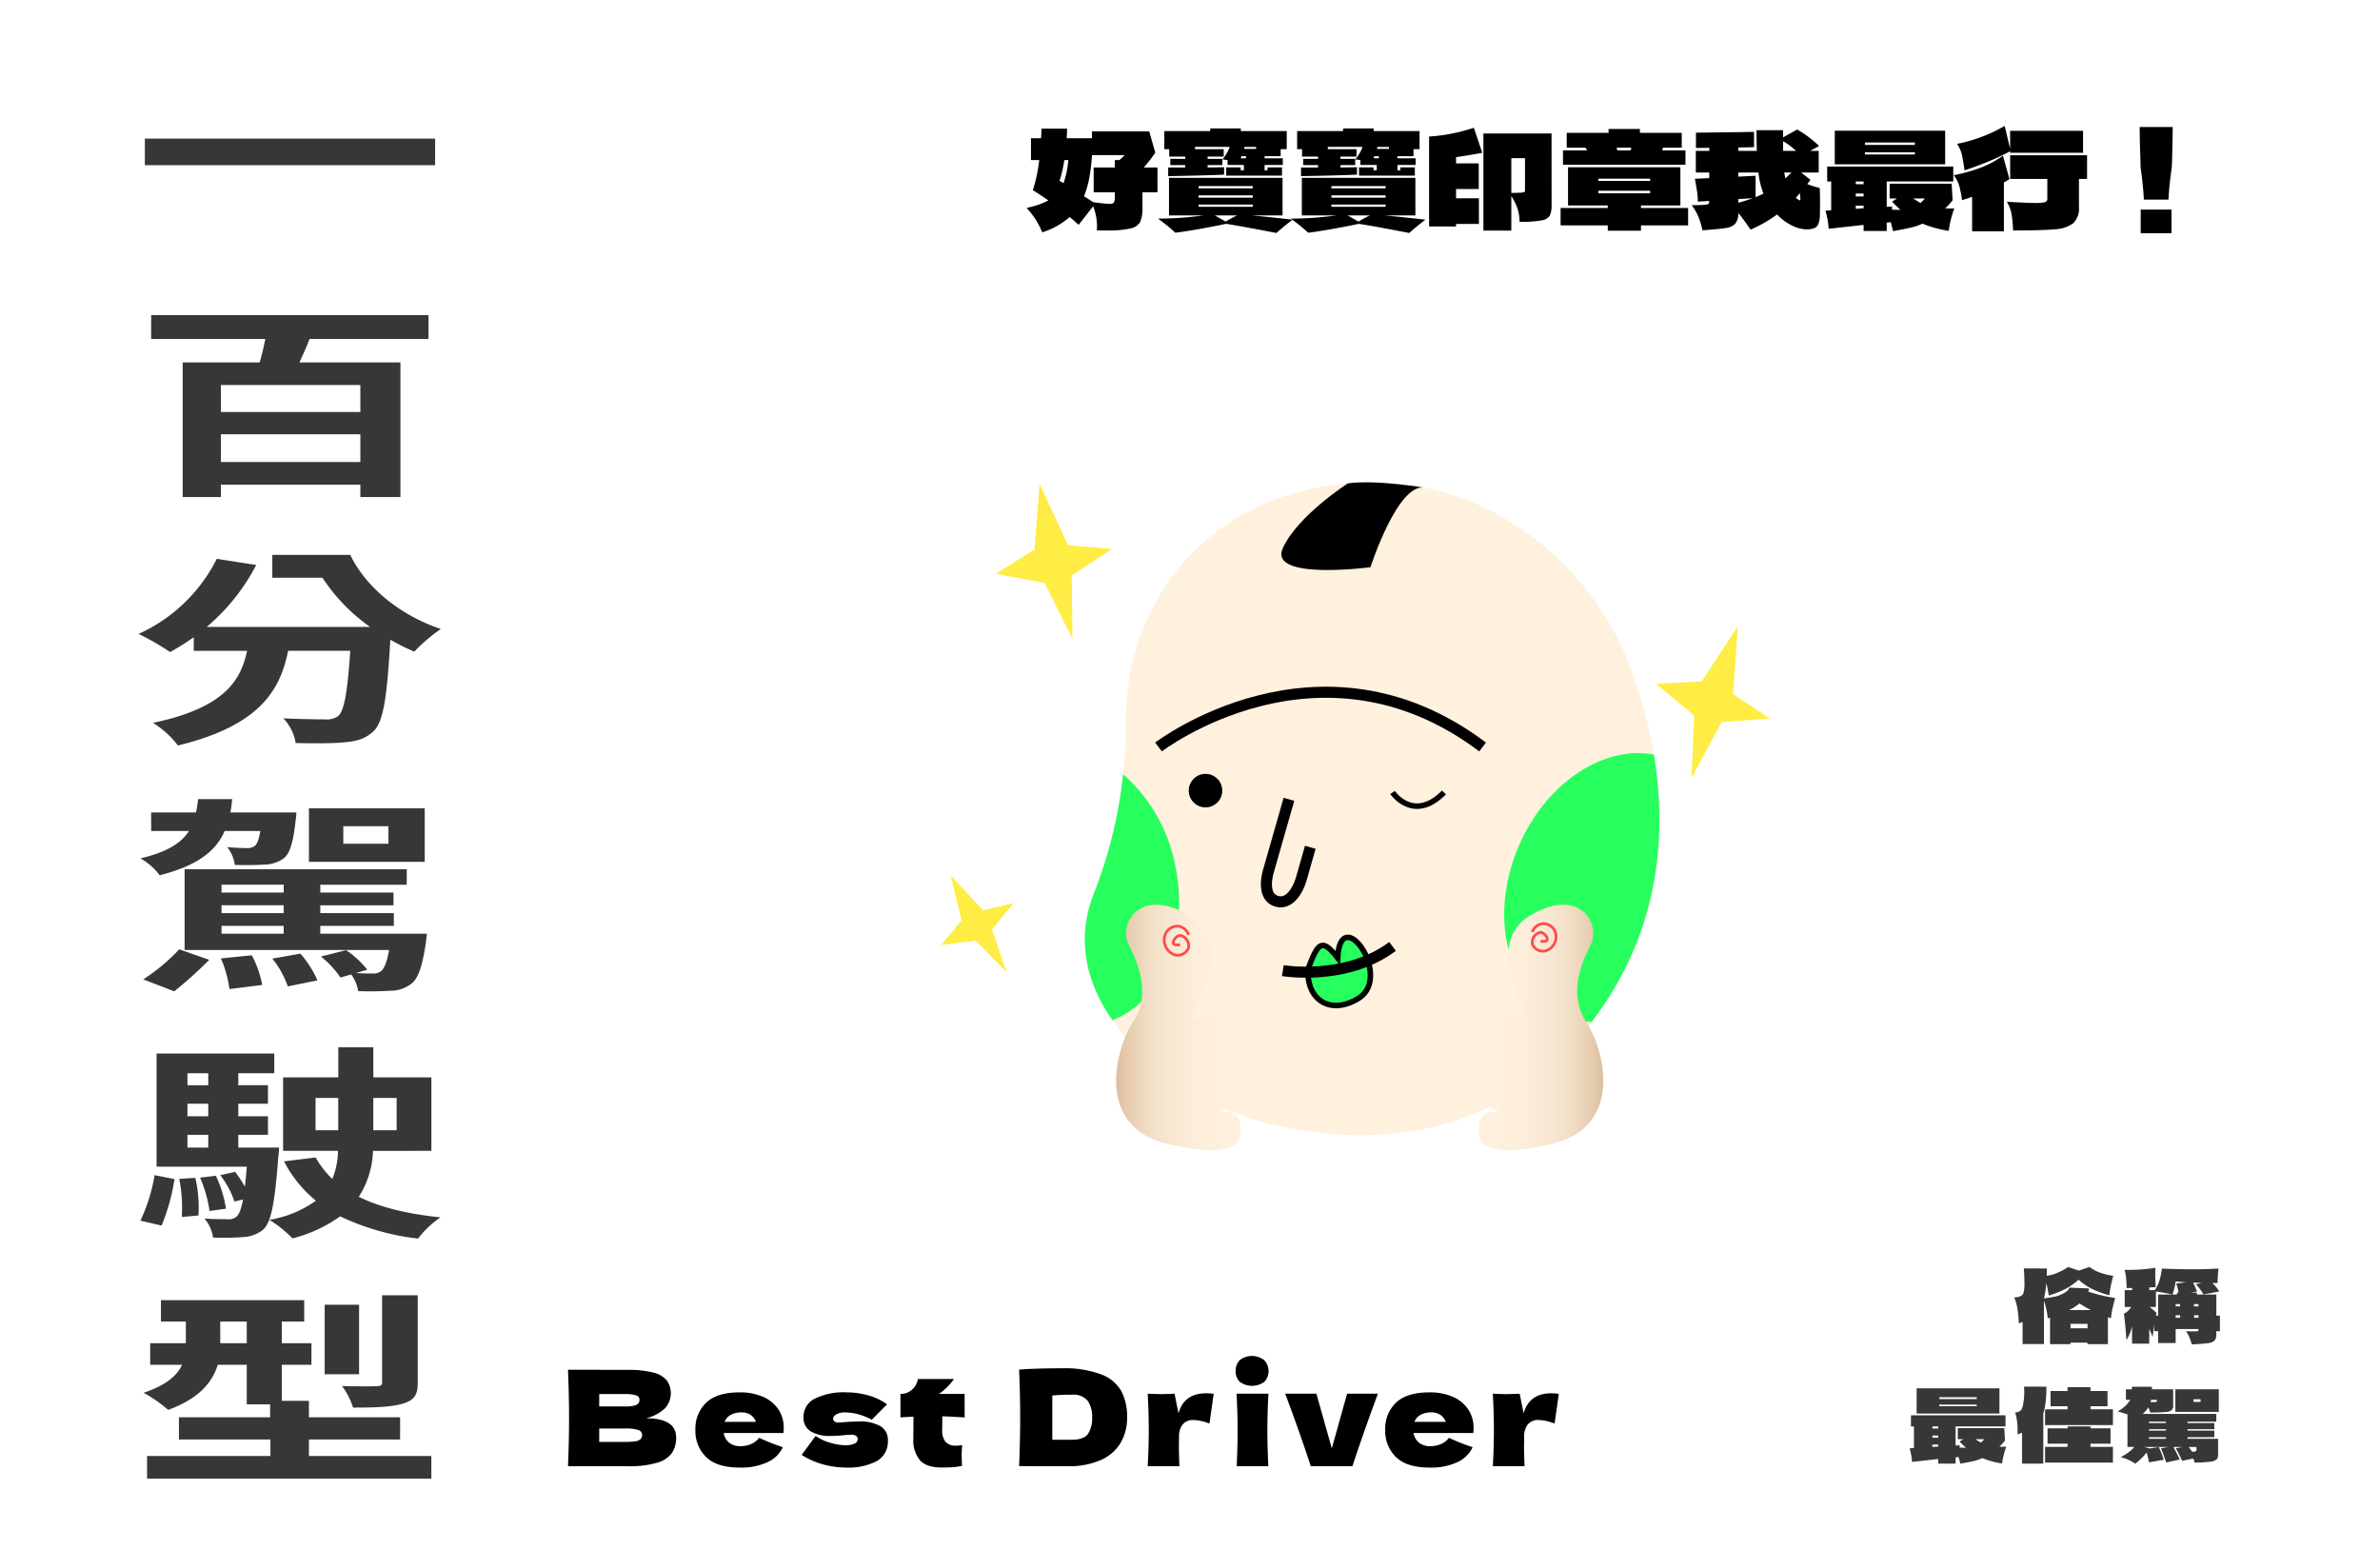 <svg xmlns="http://www.w3.org/2000/svg" xmlns:xlink="http://www.w3.org/1999/xlink" width="430" height="280" viewBox="0 0 430 280">
  <defs>
    <linearGradient id="linear-gradient" y1="0.5" x2="1" y2="0.5" gradientUnits="objectBoundingBox">
      <stop offset="0" stop-color="#fff1de"/>
      <stop offset="0.369" stop-color="#fdefdb"/>
      <stop offset="0.54" stop-color="#f9e9d4"/>
      <stop offset="0.67" stop-color="#f2dfc7"/>
      <stop offset="0.78" stop-color="#e9d0b5"/>
      <stop offset="0.877" stop-color="#dcbe9d"/>
      <stop offset="0.963" stop-color="#cda780"/>
      <stop offset="1" stop-color="#c59c72"/>
    </linearGradient>
    <filter id="パス_1950" x="266.867" y="162.445" width="23.81" height="45.359" filterUnits="userSpaceOnUse">
      <feOffset dx="-1" dy="1" input="SourceAlpha"/>
      <feGaussianBlur result="blur"/>
      <feFlood flood-color="#b27a42" flood-opacity="0.749"/>
      <feComposite operator="in" in2="blur"/>
      <feComposite in="SourceGraphic"/>
    </filter>
    <linearGradient id="linear-gradient-2" x1="1" y1="0.5" x2="0" y2="0.5" xlink:href="#linear-gradient"/>
    <filter id="パス_1951" x="200.643" y="162.445" width="23.811" height="45.359" filterUnits="userSpaceOnUse">
      <feOffset dx="1" dy="1" input="SourceAlpha"/>
      <feGaussianBlur result="blur-2"/>
      <feFlood flood-color="#b27a42" flood-opacity="0.749"/>
      <feComposite operator="in" in2="blur-2"/>
      <feComposite in="SourceGraphic"/>
    </filter>
    <clipPath id="clip-path">
      <rect id="長方形_774" data-name="長方形 774" width="298.454" height="242.373" fill="none"/>
    </clipPath>
  </defs>
  <g id="グループ_1138" data-name="グループ 1138" transform="translate(-5682 -724)">
    <g id="一百分頭" transform="translate(3215.781 -2777.197)">
      <g id="グループ_779" data-name="グループ 779">
        <path id="パス_1941" data-name="パス 1941" d="M2669.616,3631.622c-.1-20.994,14.012-40.863,40.143-43.108a47.762,47.762,0,0,1,25.942,5.027,52.9,52.9,0,0,1,25.784,30.155c5.161,14.858,9.377,39.72-7.694,62.1-17.548,23.007-42.326,22-57.064,18.693a50.336,50.336,0,0,1-24.927-13.5c-6.665-6.752-12.608-16.695-7.891-28.534A84.088,84.088,0,0,0,2669.616,3631.622Z" fill="#fff1de"/>
        <path id="パス_1942" data-name="パス 1942" d="M2702.609,3676.081c1.756-4.62,2.453-5.459,5.291-1.834.489-10.14,10.046,3.264,3.822,7.276C2706.168,3684.941,2702.02,3681.252,2702.609,3676.081Z" fill="#27ff5f" stroke="#000" stroke-miterlimit="10" stroke-width="1"/>
        <path id="パス_1943" data-name="パス 1943" d="M2675.533,3636.141s29.049-22.241,58.552,0" fill="none" stroke="#000" stroke-miterlimit="10" stroke-width="2"/>
        <circle id="楕円形_41" data-name="楕円形 41" cx="3.029" cy="3.029" r="3.029" transform="translate(2680.993 3641)"/>
        <path id="パス_1944" data-name="パス 1944" d="M2697.991,3676.549s11.454,1.93,19.819-4.376" fill="none" stroke="#000" stroke-miterlimit="10" stroke-width="2"/>
        <path id="パス_1945" data-name="パス 1945" d="M2753.791,3685.8c12.511-16.4,13.584-34.133,11.235-48.286-9.046-1.707-19.42,5.034-24.368,16.433-5.529,12.741-2.184,26.466,7.472,30.657a14.872,14.872,0,0,0,5.643,1.219Z" fill="#27ff5f"/>
        <path id="パス_1946" data-name="パス 1946" d="M2678.582,3657.706a29.362,29.362,0,0,0-9.462-16.653,81.687,81.687,0,0,1-5.211,21.407c-3.566,8.951-1.036,16.816,3.29,23.039C2676.128,3682.12,2681.162,3670.292,2678.582,3657.706Z" fill="#27ff5f"/>
        <path id="パス_1947" data-name="パス 1947" d="M2709.759,3588.514s-9.062,5.785-11.768,11.7,15.829,3.452,15.829,3.452,5.043-15.642,9.97-14.327C2723.79,3589.342,2714.938,3587.81,2709.759,3588.514Z"/>
        <path id="パス_1948" data-name="パス 1948" d="M2699.093,3645.6l-3.673,12.854s-1.546,4.7,1.477,5.562,4.382-3.888,4.382-3.888l1.675-5.862" fill="none" stroke="#000" stroke-miterlimit="10" stroke-width="2"/>
        <path id="パス_1949" data-name="パス 1949" d="M2717.81,3644.362s3.775,5.565,9.293,0" fill="none" stroke="#000" stroke-miterlimit="10" stroke-width="1"/>
      </g>
      <g transform="matrix(1, 0, 0, 1, 2466.22, 3501.2)" filter="url(#パス_1950)">
        <path id="パス_1950-2" data-name="パス 1950" d="M2743.722,3684.817s-9.028-13.97,0-19.261,12.746,1.683,10.887,5.291-3.983,9.179-.8,13.97,7.074,18.981-6.421,22.107-12.973-1.469-12.973-2.364-.433-3.949,3.789-3.433c-3.068-.96-7.415-6.313-.164-8.357,0,0-8.187-6.331-.33-8.656C2742.523,3682.69,2743.722,3684.817,2743.722,3684.817Z" transform="translate(-2466.22 -3501.2)" fill="url(#linear-gradient)"/>
      </g>
      <g transform="matrix(1, 0, 0, 1, 2466.22, 3501.2)" filter="url(#パス_1951)">
        <path id="パス_1951-2" data-name="パス 1951" d="M2680.034,3684.817s9.029-13.97,0-19.261-12.746,1.683-10.887,5.291,3.983,9.179.8,13.97-7.075,18.981,6.42,22.107,12.974-1.469,12.974-2.364.432-3.949-3.79-3.433c3.069-.96,7.416-6.313.165-8.357,0,0,8.288-6.708.329-8.656C2681.12,3682.909,2680.034,3684.817,2680.034,3684.817Z" transform="translate(-2466.22 -3501.2)" fill="url(#linear-gradient-2)"/>
      </g>
      <path id="パス_1952" data-name="パス 1952" d="M2680.971,3670.095a2.328,2.328,0,0,0-1.9-1.584,2.386,2.386,0,0,0-2.323,1.487,2.85,2.85,0,0,0,1.766,3.717,2.114,2.114,0,0,0,2.416-1.208,1.916,1.916,0,0,0-1.487-2.323c-.721.032-1.437,1.077-1.208,1.487.183.327.955.226,1.208.186" fill="none" stroke="#ff4c4c" stroke-miterlimit="10" stroke-width="0.5"/>
      <path id="パス_1953" data-name="パス 1953" d="M2743.07,3669.565a2.247,2.247,0,0,1,1.844-1.5,2.324,2.324,0,0,1,2.26,1.405,2.673,2.673,0,0,1-1.718,3.511,2.075,2.075,0,0,1-2.35-1.141,1.813,1.813,0,0,1,1.446-2.2c.7.03,1.4,1.017,1.176,1.405-.178.309-.929.213-1.176.175" fill="none" stroke="#ff4c4c" stroke-miterlimit="10" stroke-width="0.5"/>
      <path id="パス_1961" data-name="パス 1961" d="M0,0,10.373,6.515l7.071-3.8-3.576,7.97,6.378,9.566L10.52,14.53,2.25,17.921,5.7,10.437Z" transform="translate(2780.205 3614.353) rotate(62)" fill="#ffec44"/>
      <path id="パス_1962" data-name="パス 1962" d="M0,0,10.373,6.515l7.071-3.8-3.576,7.97,6.378,9.566L10.52,14.53,2.25,17.921,5.7,10.437Z" transform="matrix(0.839, 0.545, -0.545, 0.839, 2654.042, 3588.587)" fill="#ffec44"/>
      <path id="パス_1963" data-name="パス 1963" d="M0,0,7.3,4.583l4.975-2.676L9.757,7.514l4.487,6.73L7.4,10.222,1.583,12.608,4.01,7.342Z" transform="translate(2637.979 3659.335) rotate(15)" fill="#ffec44"/>
    </g>
    <g id="グループ_786" data-name="グループ 786" transform="translate(3215.781 -2777.197)">
      <g id="グループ_785" data-name="グループ 785">
        <g id="グループ_784" data-name="グループ 784">
          <path id="パス_1954" data-name="パス 1954" d="M2544.836,3526.239v4.8H2492.39v-4.8Z" fill="#383738"/>
          <path id="パス_1955" data-name="パス 1955" d="M2522.147,3562.429c-.57,1.487-1.2,2.9-1.824,4.238h18.242v24.32h-7.24v-2.231h-25.2v2.231h-6.9v-24.32h13.911c.4-1.338.74-2.788,1.025-4.238H2493.53v-4.315h50.109v4.315Zm9.178,8.329h-25.2v4.871h25.2Zm0,13.907v-5.019h-25.2v5.019Z" fill="#383738"/>
          <path id="パス_1956" data-name="パス 1956" d="M2529.5,3601.442c2.622,5.43,8.437,10.71,16.361,13.387a30.142,30.142,0,0,0-4.789,4.091,42.479,42.479,0,0,1-4.332-2.157c-.627,10.969-1.311,15.246-3.306,16.771-1.425,1.227-2.964,1.6-5.188,1.784-1.938.187-5.245.187-8.608.113a8.42,8.42,0,0,0-2.223-4.463c3.135.149,6.1.186,7.524.186a3.553,3.553,0,0,0,2.281-.52c1.14-.819,1.767-4.128,2.28-11.863h-11.23c-1.425,7.14-5.13,13.5-19.9,17.106a16.991,16.991,0,0,0-4.5-4.091c12.884-2.715,15.848-7.623,16.988-13.015h-9.634v-2.454a45.418,45.418,0,0,1-4.276,2.677,44.091,44.091,0,0,0-5.7-3.272,29.288,29.288,0,0,0,14.138-13.573l7.125,1.116a36.87,36.87,0,0,1-8.95,11.193h29.53a32.837,32.837,0,0,1-8.609-8.888h-9.063v-4.128Z" fill="#383738"/>
          <path id="パス_1957" data-name="パス 1957" d="M2506.813,3651.316c-1.54,3.534-4.732,6.21-11.744,8a11.283,11.283,0,0,0-3.477-3.049c4.9-1.154,7.411-2.826,8.779-4.947h-6.841v-3.346h8.095c.171-.781.285-1.6.4-2.417h6.158c-.115.818-.171,1.636-.342,2.417h11.914a7.459,7.459,0,0,1-.114,1.339c-.456,4.239-1.083,6.21-2.281,7.028a5.982,5.982,0,0,1-3.363,1.041c-1.14.111-3.192.111-5.358.074a6.74,6.74,0,0,0-1.368-3.235c1.482.149,2.85.186,3.477.186a2.222,2.222,0,0,0,1.483-.372c.4-.3.74-1.078,1.025-2.715Zm-14.709,26.812a34.894,34.894,0,0,0,6.5-5.43l5.416,1.9a73.275,73.275,0,0,1-6.329,5.689Zm51.079-6.806c-.684,4.686-1.483,6.88-2.851,7.736a5.964,5.964,0,0,1-3.591,1.115,55.369,55.369,0,0,1-5.814.074,6.657,6.657,0,0,0-1.255-3.012l-1.938.558A17.36,17.36,0,0,0,2524.2,3674l4.561-1.152a17.472,17.472,0,0,1,3.819,3.532l-2.052.6c1.254.074,2.337.111,2.908.074a2.493,2.493,0,0,0,1.539-.334c.57-.409,1.14-1.526,1.539-3.905h-36.941v-14.577h40.133v2.789h-15.619v1.414h13.226v2.3h-13.226v1.413h13.282v2.306h-13.282v1.413h19.268Zm-31.468,2.454a18.891,18.891,0,0,1,1.882,5.356l-5.929.743a20.3,20.3,0,0,0-1.54-5.54Zm-5.473-12.754v1.414h11.231v-1.414Zm11.231,3.718h-11.231v1.413h11.231Zm-11.231,5.132h11.231v-1.413h-11.231Zm14.252,3.607a18.439,18.439,0,0,1,3.078,4.834l-5.358,1.079a16.8,16.8,0,0,0-2.793-5.02Zm22.461-16.584h-20.922v-9.668h20.922Zm-6.556-6.434h-8.152v3.161h8.152Z" fill="#383738"/>
          <path id="パス_1958" data-name="パス 1958" d="M2491.592,3721.717a31.639,31.639,0,0,0,2.565-8.218l3.591.706a36.149,36.149,0,0,1-2.337,8.4Zm42.013-12.607a16.166,16.166,0,0,1-2.565,8.293c3.763,1.86,8.608,3.086,14.765,3.719a16.785,16.785,0,0,0-4.047,3.83,44.2,44.2,0,0,1-14.081-4.016,25.509,25.509,0,0,1-8.608,3.979,23.528,23.528,0,0,0-4.218-3.384,4.361,4.361,0,0,1-1.141,1.859,6.355,6.355,0,0,1-3.648,1.3,47.421,47.421,0,0,1-5.359.075,6.615,6.615,0,0,0-1.539-3.421c1.824.111,3.363.111,4.161.111a2.093,2.093,0,0,0,1.6-.446c.456-.371.854-1.264,1.2-3.123l-1.539.372a16.8,16.8,0,0,0-2.565-4.76l2.678-.6a21.962,21.962,0,0,1,1.768,2.678c.114-1.041.227-2.194.342-3.607h-16.3v-20.453h21.264v3.571h-6.5v2.157h5.358v3.347h-5.358v2.267h5.358v3.347h-5.358v2.306h7.353a9.923,9.923,0,0,1-.113,1.561c-.456,5.987-.912,9.483-1.653,11.491a19.724,19.724,0,0,0,8.436-3.459,22.215,22.215,0,0,1-5.758-7.1l5.7-.706a18.032,18.032,0,0,0,3.022,3.9,14.261,14.261,0,0,0,1.026-5.095h-9.92v-13.274h9.977v-5.43h6.328v5.43h10.489v13.274Zm-32.094,4.872a24.006,24.006,0,0,1,.57,6.805l-3.021.261a26.275,26.275,0,0,0-.456-6.88Zm-1.425-18.89v2.157h3.762v-2.157Zm3.762,5.5h-3.762v2.267h3.762Zm-3.762,7.92h3.762v-2.306h-3.762Zm3.99,11.453a23.089,23.089,0,0,0-1.71-6.024l2.85-.335a20.833,20.833,0,0,1,1.824,5.95Zm19.154-14.576h4.1v-5.839h-4.1Zm10.433-5.839v5.839h4.218v-5.839Z" fill="#383738"/>
          <path id="パス_1959" data-name="パス 1959" d="M2544.152,3764.227v4.09h-51.363v-4.09h22.289v-2.975h-16.531v-4.016h16.474v-2.342H2510.8v-7.14h-5.244c-.913,3.049-3.307,6.1-8.951,8.143a25.924,25.924,0,0,0-4.446-3.086c4.218-1.413,6.1-3.2,6.954-5.057h-5.758v-3.9h6.443v-3.906h-4.5v-3.867h25.881v3.867h-4.047v3.906h5.358v3.9h-5.358v6.508h4.9v2.974h16.475v4.016h-16.475v2.975ZM2510.8,3743.85v-3.906h-4.788v3.906Zm20.295,5.614h-6.214V3736.9h6.214Zm10.6,1.6c0,2.045-.569,3.086-2.736,3.719-2.052.595-4.959.706-8.949.706a13.172,13.172,0,0,0-2-3.9c2.565.074,5.3.074,6.157.037.8-.037,1.083-.148,1.083-.632v-15.8h6.441Z" fill="#383738"/>
        </g>
      </g>
    </g>
    <rect id="長方形_773" data-name="長方形 773" width="430" height="280" transform="translate(5682 724)" fill="none"/>
    <g id="グループ_1137" data-name="グループ 1137" transform="translate(5784.622 746.747)">
      <g id="グループ_1137-2" data-name="グループ 1137" clip-path="url(#clip-path)">
        <path id="パス_4096" data-name="パス 4096" d="M19.536,236.949a4.957,4.957,0,0,1-.744,2.771,4.864,4.864,0,0,1-2.664,1.777,17.619,17.619,0,0,1-5.328.636H0q.192-4.656.192-8.712T0,224.709H5.64v.023h5.112a17.76,17.76,0,0,1,4.692.492,4.5,4.5,0,0,1,2.424,1.428,4.055,4.055,0,0,1-.312,4.981,7.293,7.293,0,0,1-3.492,1.836q5.472,0,5.472,3.48M5.64,229.1v2.233h4.608a5.611,5.611,0,0,0,2.076-.265.961.961,0,0,0,.588-.96.8.8,0,0,0-.612-.779,6.488,6.488,0,0,0-2.052-.229Zm4.608,8.641a12.664,12.664,0,0,0,1.908-.108,1.791,1.791,0,0,0,.948-.384,1,1,0,0,0,.288-.756.938.938,0,0,0-.684-.9,7.432,7.432,0,0,0-2.46-.277H5.64v2.425Z"/>
        <path id="パス_4097" data-name="パス 4097" d="M35.952,236.133H28.128a2.884,2.884,0,0,0,.948,1.715,3.16,3.16,0,0,0,2.148.661,4.6,4.6,0,0,0,1.9-.4A3.486,3.486,0,0,0,34.536,237a37.479,37.479,0,0,0,4.272,1.7,5.551,5.551,0,0,1-2.7,2.676,11.257,11.257,0,0,1-5.1,1q-4.08,0-6.036-1.884a6.567,6.567,0,0,1-1.956-4.956,6.46,6.46,0,0,1,1.944-4.872q1.944-1.872,6.048-1.872a10.231,10.231,0,0,1,4.248.815,6.357,6.357,0,0,1,2.76,2.269,5.889,5.889,0,0,1,.96,3.324,6.693,6.693,0,0,1-.048.936Zm-6.576-3.264a2.477,2.477,0,0,0-1.08,1.248H33.96a2.616,2.616,0,0,0-.936-1.236,2.8,2.8,0,0,0-1.68-.468,3.809,3.809,0,0,0-1.968.456"/>
        <path id="パス_4098" data-name="パス 4098" d="M46.116,241.809a14.257,14.257,0,0,1-3.9-1.716l2.52-3.431A8.553,8.553,0,0,0,47.4,237.9a10.016,10.016,0,0,0,2.688.444,3.731,3.731,0,0,0,1.668-.3.89.89,0,0,0,.588-.78.7.7,0,0,0-.288-.6,1.287,1.287,0,0,0-.792-.217c-.208,0-.444.009-.708.024s-.476.032-.636.048a22.167,22.167,0,0,1-2.568.145,6.643,6.643,0,0,1-3.468-.805,2.83,2.83,0,0,1-1.332-2.628,3.621,3.621,0,0,1,1.992-3.275,11.8,11.8,0,0,1,5.856-1.165,14.133,14.133,0,0,1,3.828.541,10.608,10.608,0,0,1,3.42,1.62l-2.76,2.783a11.711,11.711,0,0,0-2.556-1.02,9.719,9.719,0,0,0-2.388-.3,2.915,2.915,0,0,0-1.44.336q-.6.336-.6.768a.626.626,0,0,0,.252.528,1.06,1.06,0,0,0,.66.192q.408,0,1.128-.072,1.752-.12,2.616-.12a7.418,7.418,0,0,1,3.864.84,2.809,2.809,0,0,1,1.368,2.569,4.008,4.008,0,0,1-2.016,3.755,11.17,11.17,0,0,1-5.568,1.164,15.562,15.562,0,0,1-4.092-.564"/>
        <path id="パス_4099" data-name="パス 4099" d="M71.664,233.325q-2.208-.146-4.032-.217l-.024,2.544a3.249,3.249,0,0,0,.564,2.028,2.387,2.387,0,0,0,2,.733,5.551,5.551,0,0,0,1.056-.1,16.768,16.768,0,0,0-.1,1.8q0,.432.048,1.968a16.291,16.291,0,0,1-1.776.24q-.72.047-1.872.048-2.808,0-3.972-1.357a5.619,5.619,0,0,1-1.164-3.78l.024-4.056q-1.128.05-2.352.145v-4.248a3.016,3.016,0,0,0,2.112-.792,3.158,3.158,0,0,0,1.032-1.9h6.528a11.049,11.049,0,0,1-2.712,2.689h4.632Z"/>
        <path id="パス_4100" data-name="パス 4100" d="M96.311,225.537a7.007,7.007,0,0,1,3.66,3.023,9.862,9.862,0,0,1,1.044,4.74,8.852,8.852,0,0,1-1.2,4.657,7.854,7.854,0,0,1-3.6,3.084,14.226,14.226,0,0,1-5.9,1.091H85.967q-2.208,0-4.464-.024.192-4.727.192-8.808,0-4.128-.192-8.616,2.856-.239,7.68-.24a18.913,18.913,0,0,1,7.128,1.093m-5.328,11.819q2.232,0,2.976-1.08A5.182,5.182,0,0,0,94.7,233.3a5.092,5.092,0,0,0-.78-2.952,3.341,3.341,0,0,0-2.94-1.128,30.36,30.36,0,0,0-3.48.145v7.991Z"/>
        <path id="パス_4101" data-name="パス 4101" d="M110.3,232.581q1.008-3.624,5.016-3.624a9.164,9.164,0,0,1,1.344.1l-.768,5.376a8.488,8.488,0,0,0-2.832-.648,2.418,2.418,0,0,0-2.016.816,3.414,3.414,0,0,0-.648,2.184v-.024l-.024,1.584q0,1.7.1,3.792h-5.736q.192-3.456.192-6.529t-.192-6.575q1.584.072,2.424.072.888,0,2.424-.072Z"/>
        <path id="パス_4102" data-name="パス 4102" d="M121.355,226.869a2.653,2.653,0,0,1-.732-1.944,2.7,2.7,0,0,1,.732-1.944,3.588,3.588,0,0,1,4.452.012,2.862,2.862,0,0,1,.024,3.876,3.738,3.738,0,0,1-4.476,0m-.54,15.264q.168-3.864.168-6.384,0-3-.192-6.72h5.76q-.194,3.576-.192,6.72,0,2.64.168,6.384Z"/>
        <path id="パス_4103" data-name="パス 4103" d="M146.327,229.029q-2.592,6.982-4.608,13.1h-7.512q-2.16-6.553-4.632-13.1h5.64L138,238.917l2.76-9.888Z"/>
        <path id="パス_4104" data-name="パス 4104" d="M160.583,236.133h-7.824a2.884,2.884,0,0,0,.948,1.715,3.162,3.162,0,0,0,2.149.661,4.6,4.6,0,0,0,1.9-.4A3.48,3.48,0,0,0,159.167,237a37.429,37.429,0,0,0,4.273,1.7,5.553,5.553,0,0,1-2.7,2.676,11.254,11.254,0,0,1-5.1,1q-4.08,0-6.036-1.884a6.567,6.567,0,0,1-1.956-4.956,6.46,6.46,0,0,1,1.944-4.872q1.944-1.872,6.048-1.872a10.227,10.227,0,0,1,4.248.815,6.365,6.365,0,0,1,2.761,2.269,5.9,5.9,0,0,1,.96,3.324,6.66,6.66,0,0,1-.049.936Zm-6.576-3.264a2.477,2.477,0,0,0-1.08,1.248h5.664a2.61,2.61,0,0,0-.936-1.236,2.8,2.8,0,0,0-1.68-.468,3.812,3.812,0,0,0-1.968.456"/>
        <path id="パス_4105" data-name="パス 4105" d="M172.655,232.581q1.01-3.624,5.017-3.624a9.15,9.15,0,0,1,1.343.1l-.767,5.376a8.5,8.5,0,0,0-2.832-.648,2.421,2.421,0,0,0-2.017.816,3.413,3.413,0,0,0-.647,2.184v-.024l-.025,1.584q0,1.7.1,3.792h-5.735q.192-3.456.191-6.529t-.191-6.575q1.583.072,2.423.072.888,0,2.424-.072Z"/>
        <path id="パス_4106" data-name="パス 4106" d="M279.058,213.6a13.888,13.888,0,0,0-.279,1.782,4.4,4.4,0,0,1-.558-.18v4.878h-3.69v-.27h-3.077v.27h-3.691v-4.77l-.414.108a11.912,11.912,0,0,0-.243-1.558,15.894,15.894,0,0,0-.44-1.629v7.831H262.8v-4a4.236,4.236,0,0,1-.666.252q-.09-1.511-.243-2.537a9.486,9.486,0,0,0-.6-2.142,2.429,2.429,0,0,0,1.08-.2,1.248,1.248,0,0,0,.558-.485,6.174,6.174,0,0,0,.2-2.106q0-1.206-.109-2.449l4.176.019-.036,1.313a6.932,6.932,0,0,0,1.989-.557,11.321,11.321,0,0,0,1.881-1.027l1.926.649,1.944-.649a6.834,6.834,0,0,0,1.881,1.009,10.852,10.852,0,0,0,2.4.575q-.306,1.171-.459,1.936t-.243,1.593a18.486,18.486,0,0,1-3.069-1.125,10.48,10.48,0,0,1-2.492-1.7,11.125,11.125,0,0,1-2.449,1.718,17.815,17.815,0,0,1-2.934,1.144q-.162-1.116-.449-2.269a16.081,16.081,0,0,1-.414,2.773v.017q1.313-.179,1.97-.314a4.851,4.851,0,0,0,1.251-.441,4.918,4.918,0,0,0,.954-.585,1.183,1.183,0,0,0,.4-.6l3.564.144a1.984,1.984,0,0,1-.144.576,30.605,30.605,0,0,0,4.879,1.152q-.254.792-.478,1.854m-3.933.324a20.7,20.7,0,0,1-2.052-1.206,9.271,9.271,0,0,1-1.2.845l-.666.361Zm-3.671,3.294h3.077v-.81h-3.077Z" fill="#383738"/>
        <path id="パス_4107" data-name="パス 4107" d="M298.454,214.93v2.808H297.8v.612a1.556,1.556,0,0,1-.314,1.088,2.012,2.012,0,0,1-1.171.459q-.855.127-2.943.235a8.369,8.369,0,0,0-.414-1.242,5.317,5.317,0,0,0-.63-1.134l1.692.017a2.062,2.062,0,0,0,.414-.026c.072-.019.114-.048.126-.09a1.446,1.446,0,0,0,.018-.3h-4.122v2.521h-3.168v-2.142h-.684v-1.171q-.216,1.478-.306,2.233-.324-.864-.612-1.494v2.682h-3.1v-3.114a8.506,8.506,0,0,1-1.026,2.483q-.126-2.3-.449-4.752a3.4,3.4,0,0,0,1.313-1.241h-1.17v-3.042H282.6v-.378h-.99c-.023-.684-.06-1.287-.107-1.809a7.934,7.934,0,0,0-.271-1.467q1.548.018,2.835-.072t2.745-.306q-.036.4-.036,1.277,0,.739.072,2.215l-1.152.054v.486H286.7a7.018,7.018,0,0,0,.854-1.809,12.719,12.719,0,0,0,.423-2.079q3.2.126,5.67.126,2.342,0,4.555-.144-.054.45-.109,1.224t-.053,1.385q-.308.02-.955.019a6.535,6.535,0,0,1,.684.72,5.182,5.182,0,0,1,.559.81l-2.845.522a8.93,8.93,0,0,0-.621-.936c-.258-.349-.5-.648-.729-.9l1.044-.235q-1.044-.034-1.566-.071.072.144.288.611t.414,1.027l-1.134.179H294.3v.343h3.51v3.816Zm-11.161,0v-3.816h3.42l-.018-.343h.27a6.423,6.423,0,0,0-.414-1.637l1.855-.235q-.775-.034-1.945-.143a11.509,11.509,0,0,1-.576,2.358q-1.71-.378-2.988-.54v2.79h-1.151q.484.36,1.259,1.062l-.108.5Zm3.96-2.088h-.792v.414h.792Zm-.792,2.466h.81v-.45h-.81Zm3.312-2.052h.81v-.414h-.828Zm.019,2.052h.792v-.45h-.792Z" fill="#383738"/>
        <path id="パス_4108" data-name="パス 4108" d="M259.376,240.166a12.093,12.093,0,0,0-.271,1.477,15.566,15.566,0,0,1-3.563-.972,8.335,8.335,0,0,1-1.531.521q-.774.18-2.448.487c-.036-.109-.137-.51-.305-1.206l-.559.053v1.134h-3.132v-.828l-4.733.522a11.826,11.826,0,0,0-.433-2.448l.775-.053v-3.907h-.541v-2.015h17.083v2.015H250.7v3.439l.721-.036v.414q.684.036,1.151.036c-.323-.288-.708-.66-1.151-1.116l.683-.433H251.1v-2H259.5l.126,2.25a10.139,10.139,0,0,1-1.009,1.1l.6.017.647-.017a12.085,12.085,0,0,0-.485,1.565m-15.715-12.1h14.958v4.554H243.661Zm3.906,6.876h-1.062v.378h1.062Zm0,1.638h-1.062v.4h1.062Zm-1.061,1.639v.431l1.061-.072v-.359Zm8.009-8.55h-6.768V230h6.768Zm-6.767,1.619h6.768v-.287h-6.768Zm6.533,5.958q.486.325.99.612a7.037,7.037,0,0,0,.613-.612Z" fill="#383738"/>
        <path id="パス_4109" data-name="パス 4109" d="M267.1,227.765a22.037,22.037,0,0,1-.117,2.592,12.069,12.069,0,0,1-.44,2.286v9.018h-3.834V236.1c-.252.1-.529.186-.829.27q.018-.234.018-.72a11,11,0,0,0-.432-3.24,1.37,1.37,0,0,0,1.152-.54,3.851,3.851,0,0,0,.324-1.17,10.966,10.966,0,0,0,.162-1.909,9.534,9.534,0,0,0-.054-1.043Zm7.974,3.527v.559h4.051V234.7H266.863v-2.844h4.068v-.559h-3.078v-2.753h3.078v-.684h4.14v.684h3.078v2.753Zm3.618,6.769h-3.618v.576h4.051v2.844H266.863v-2.844h4.068v-.576h-3.618v-2.772h3.618v-.342h4.14v.342h3.618Z" fill="#383738"/>
        <path id="パス_4110" data-name="パス 4110" d="M292.6,236.891v.288h5.526v2.843a1.273,1.273,0,0,1-.252.873,2.005,2.005,0,0,1-1.133.415,24.43,24.43,0,0,1-2.863.17,2.129,2.129,0,0,0-.27-.738l-1.98.414q-.234-.539-.6-1.251t-.549-1.016l1.225-.235h-1.657q.74,1.351,1.153,2.269l-2.449.54q-.216-.684-.936-2.574l1.4-.235h-4.464l1.027.271,1.637-.252q.055.106.37.873t.512,1.412l-2.645.486q-.127-.646-.433-1.8a10.787,10.787,0,0,1-2.07,2.035,7.883,7.883,0,0,0-2.628-1.189,9.309,9.309,0,0,0,1.468-.9,5.112,5.112,0,0,0,.98-.937H281.75v-5.885c-.289-.1-.882-.277-1.783-.541a5.866,5.866,0,0,0,2.3-2.087h-.792v-1.909h1.08v-.45h3.618v.45h3.834v2.9a1.17,1.17,0,0,1-.261.863,1.954,1.954,0,0,1-1.088.343q-.829.088-2.827.09a3.718,3.718,0,0,0-.3-.918,5.341,5.341,0,0,1-1.027,1.17h13.3v1.4h-5.2v.252h4.842v1.116H292.6v.252h4.842v1.189Zm-3.888-2.809h-3.078v.252h3.078Zm-3.078,1.62h3.078v-.252h-3.078Zm3.078,1.189h-3.078v.288h3.078Zm-1.656-6.75h-1.044a2.184,2.184,0,0,1-.09.414c.756,0,1.134-.031,1.134-.09Zm3.349-1.909h7.848v4.086h-7.848Zm3.725,11.169a.449.449,0,0,0,.1-.36q-.009-.261-.009-.387H292.8q.216.252.649.865a1.365,1.365,0,0,0,.683-.118m-.45-8.882h1.278v-.486h-1.278Z" fill="#383738"/>
        <path id="パス_4111" data-name="パス 4111" d="M106.5,7.512V12h-2.712v2.76a6.137,6.137,0,0,1-.408,2.58,2.542,2.542,0,0,1-1.764,1.188,18.54,18.54,0,0,1-4.332.36q-1.128,0-1.752-.024c.032-.383.048-.672.048-.864a10.032,10.032,0,0,0-.7-3.479l-2.616,3.336-.432-.361q-.624-.576-1.2-1.032a13.88,13.88,0,0,1-4.944,2.76,15.914,15.914,0,0,0-1.152-2.243,16.094,16.094,0,0,0-1.68-2.172,14.806,14.806,0,0,0,3.936-1.345q-1.464-1.032-2.808-1.848a27.837,27.837,0,0,0,1.152-5.448H83.647V2.232h1.824L85.567.5h4.608l-.024.576c0,.256-.016.641-.048,1.152h4.56V.984h10.344l1.1,3.84a23.509,23.509,0,0,1-2.088,2.688ZM89.671,6.168a22.785,22.785,0,0,1-.864,3.744l.72.432a16.281,16.281,0,0,0,.864-4.176Zm6.312,7.752q1.464.168,1.848.168.624,0,.792-.252a2.2,2.2,0,0,0,.168-1.067V12H94.975V7.512h3.816V6.168h.816a7.1,7.1,0,0,0,.96-.888h-5.9a34.518,34.518,0,0,1-.48,4.092,16.64,16.64,0,0,1-.96,3.324l1.656,1.08Z"/>
        <path id="パス_4112" data-name="パス 4112" d="M128,19.343q-.96-.192-1.416-.263-4.392-.864-7.68-1.392-5.544,1.152-9.168,1.608a31.5,31.5,0,0,0-3.144-2.544,62.9,62.9,0,0,0,8.208-.577h-6.216V9.383H129.1v6.792h-5.5q3.6.338,7.32.769-1.512,1.128-2.928,2.4m-19.368-13.8V4.2h-.888V.936h8.3V.456h5.52v.48h8.3V4.2h-1.1V5.471h-2.9v.385h3.288v1.2h-3.288v.96h.528V7.488h2.616V8.976h-10.08V7.488h2.616v.527h.576v-.96h-2.952V6.168l-.912-.12a7.6,7.6,0,0,0,.828-1.212,5.618,5.618,0,0,0,.468-1.044h-6.264V4.2h5.184V5.544h-2.9v.408h2.664V7.08h-2.664v.431l2.976-.047V8.808q-4.2.168-10.1.264V7.511h3.072V7.08h-2.688V5.952h2.688V5.544Zm15.1,5.328h-9.792v.408h9.792Zm-9.792,2.088h9.792v-.408h-9.792Zm9.792,1.248h-9.792v.408h9.792Zm-6.864,1.967,1.968,1.105a19.227,19.227,0,0,1,2.064-1.105Zm4.68-10.319h.96V5.471h-.816Zm2.784-1.7v-.36h-2.088q-.1.432-.1.36Z"/>
        <path id="パス_4113" data-name="パス 4113" d="M152,19.343q-.96-.192-1.416-.263-4.392-.864-7.68-1.392-5.544,1.152-9.168,1.608a31.5,31.5,0,0,0-3.144-2.544,62.9,62.9,0,0,0,8.208-.577h-6.216V9.383H153.1v6.792h-5.5q3.6.338,7.32.769-1.512,1.128-2.928,2.4m-19.368-13.8V4.2h-.888V.936h8.3V.456h5.52v.48h8.3V4.2h-1.1V5.471h-2.9v.385h3.288v1.2h-3.288v.96h.528V7.488h2.616V8.976h-10.08V7.488h2.616v.527h.576v-.96h-2.952V6.168l-.912-.12a7.6,7.6,0,0,0,.828-1.212,5.617,5.617,0,0,0,.468-1.044h-6.264V4.2h5.184V5.544h-2.9v.408h2.664V7.08h-2.664v.431l2.976-.047V8.808q-4.2.168-10.1.264V7.511h3.072V7.08h-2.688V5.952h2.688V5.544Zm15.1,5.328h-9.792v.408h9.792Zm-9.792,2.088h9.792v-.408h-9.792Zm9.792,1.248h-9.792v.408h9.792Zm-6.864,1.967,1.968,1.105a19.228,19.228,0,0,1,2.064-1.105Zm4.68-10.319h.96V5.471h-.816Zm2.784-1.7v-.36h-2.088q-.1.432-.1.36Z"/>
        <path id="パス_4114" data-name="パス 4114" d="M165.175,4.848q-1.728.36-4.727.792V6.769h4.1V11.4h-4.1v1.68h4.128v4.632h-4.128v.456h-4.872V1.92A32.034,32.034,0,0,0,163.664.336Zm12.529,9.36a4.611,4.611,0,0,1-.313,1.992,2.087,2.087,0,0,1-1.5.864,20.662,20.662,0,0,1-3.971.264,7.982,7.982,0,0,0-.372-2.412,11.048,11.048,0,0,0-1.117-2.244v6.24h-5.04V1.368H177.7Zm-4.8-8.376h-2.472V12.1q1.105,0,1.632-.035a2.06,2.06,0,0,0,.685-.121.254.254,0,0,0,.155-.228Z"/>
        <path id="パス_4115" data-name="パス 4115" d="M193.855,14.833h8.52v3.144h-8.52v.96h-6v-.96h-8.52V14.833h8.52v-.457h-7.176V7.464h20.3v6.912h-7.127Zm3.839-10.417h4.2V7.008H179.767V4.416h4.368l-.312-.479h-3.384V1.249H188v-.7h5.664v.7h7.56V3.937h-3.384Zm-2.183,5.113h-9.36v.408h9.36Zm0,2.183h-9.36v.456h9.36Zm-3.384-7.775h-2.688l.144.479h2.4Z"/>
        <path id="パス_4116" data-name="パス 4116" d="M226.208,13.993c0,.8-.009,1.472-.025,2.015a4.671,4.671,0,0,1-.275,1.7,1.389,1.389,0,0,1-.78.781,4.316,4.316,0,0,1-1.489.2,6.126,6.126,0,0,1-2.4-.649,9.08,9.08,0,0,1-2.784-2.04,25.246,25.246,0,0,1-4.8,2.737q-1.322-1.944-2.208-3a3.139,3.139,0,0,1-.54,1.919,2.775,2.775,0,0,1-1.692.781q-1.2.2-4.248.42a14.322,14.322,0,0,0-.733-2.449,10.148,10.148,0,0,0-1.212-2.088q1.68,0,2.341-.072c.439-.048.688-.115.743-.2a.881.881,0,0,0,.061-.491l-2.04.119a12.03,12.03,0,0,0-.12-1.7q-.121-.841-.409-2.425l2.592-.12V8.424h-2.424V4.512h2.424l.025-.552-2.424.025V1.224l7.824-.1,2.664-.048V3.84q-1.777.048-2.832.048v.624h3.336q-.048-2.255-.049-3.743h4.8v1.3L222.08.649a20.189,20.189,0,0,1,3.96,2.975l-1.609.888h1.537V8.424H222.8l1.679,1.321-.576.767q.744.288,1.429.481c.456.127.731.208.828.24q.046,1.294.048,2.76m-14.76-5.569v.744L214.567,9v3.865q.5-.192,1.416-.624a15.677,15.677,0,0,1-.911-3.817Zm0,5.448a26.625,26.625,0,0,0,2.615-.816l-2.615.168Zm10.439-9.36a13.173,13.173,0,0,0-2.351-1.752V4.512Zm-.839,3.912h-1.3c.048.321.111.672.191,1.057q.36-.312,1.105-1.057m1.608,4.8c0-.239-.024-.6-.072-1.079l-.744.84a2.029,2.029,0,0,0,.767.479c.032,0,.049-.08.049-.24"/>
        <path id="パス_4117" data-name="パス 4117" d="M249.824,16.992a15.937,15.937,0,0,0-.36,1.967,20.618,20.618,0,0,1-4.752-1.3,11.073,11.073,0,0,1-2.04.7q-1.033.24-3.264.647-.074-.214-.408-1.607l-.744.071v1.513H234.08v-1.1l-6.313.7a15.617,15.617,0,0,0-.576-3.264l1.032-.072V10.032H227.5V7.343H250.28v2.689H238.256v4.584l.96-.048v.552c.607.032,1.12.047,1.536.047q-.649-.574-1.536-1.488l.912-.575h-1.344V10.44h11.208l.168,3a13.464,13.464,0,0,1-1.345,1.464l.792.023.864-.023a16.08,16.08,0,0,0-.647,2.088M228.872.864h19.943V6.936H228.872Zm5.208,9.168h-1.416v.5h1.416Zm0,2.183h-1.416v.528h1.416ZM232.664,14.4v.576l1.416-.1V14.4ZM243.344,3H234.32v.432h9.024Zm-9.025,2.16h9.024V4.776h-9.024Zm8.713,7.944q.648.432,1.319.815a9.583,9.583,0,0,0,.817-.815Z"/>
        <path id="パス_4118" data-name="パス 4118" d="M260.431,9.6c-.448.287-.784.5-1.007.623v8.832h-5.737V12.817q-.168.048-.767.263l-1.056.336a18.612,18.612,0,0,0-.492-2.532,5.843,5.843,0,0,0-1-1.979,30.218,30.218,0,0,0,4.847-1.357,17.157,17.157,0,0,0,4.033-2.172Zm.121-5.017q-1.9,1.008-3.84,1.813T252.319,8.04q-.24-1.752-.479-2.82a5.473,5.473,0,0,0-.888-1.979A27.466,27.466,0,0,0,259.567,0l.985,4.128V.888h13.175v3.96H260.552Zm13.9.72V9.576h-1.465V14.64a3.673,3.673,0,0,1-1.031,2.94,5.989,5.989,0,0,1-3.313,1.092q-2.28.217-7.559.216a21.063,21.063,0,0,0-.265-2.867,6.245,6.245,0,0,0-.863-2.317q3.719.216,5.183.216a8.272,8.272,0,0,0,1.392-.084,1.208,1.208,0,0,0,.6-.227.6.6,0,0,0,.143-.433v-3.6h-6.719V5.3Z"/>
        <path id="パス_4119" data-name="パス 4119" d="M289.927.192q0,1.609-.12,6.168-.048.72-.048,1.056-.48,3.384-.6,5.9h-4.441q-.12-2.52-.6-5.9L284.1,6.36q-.143-3.7-.143-6.168Zm-.216,19.2h-5.568V15.121h5.568Z"/>
      </g>
    </g>
  </g>
</svg>
